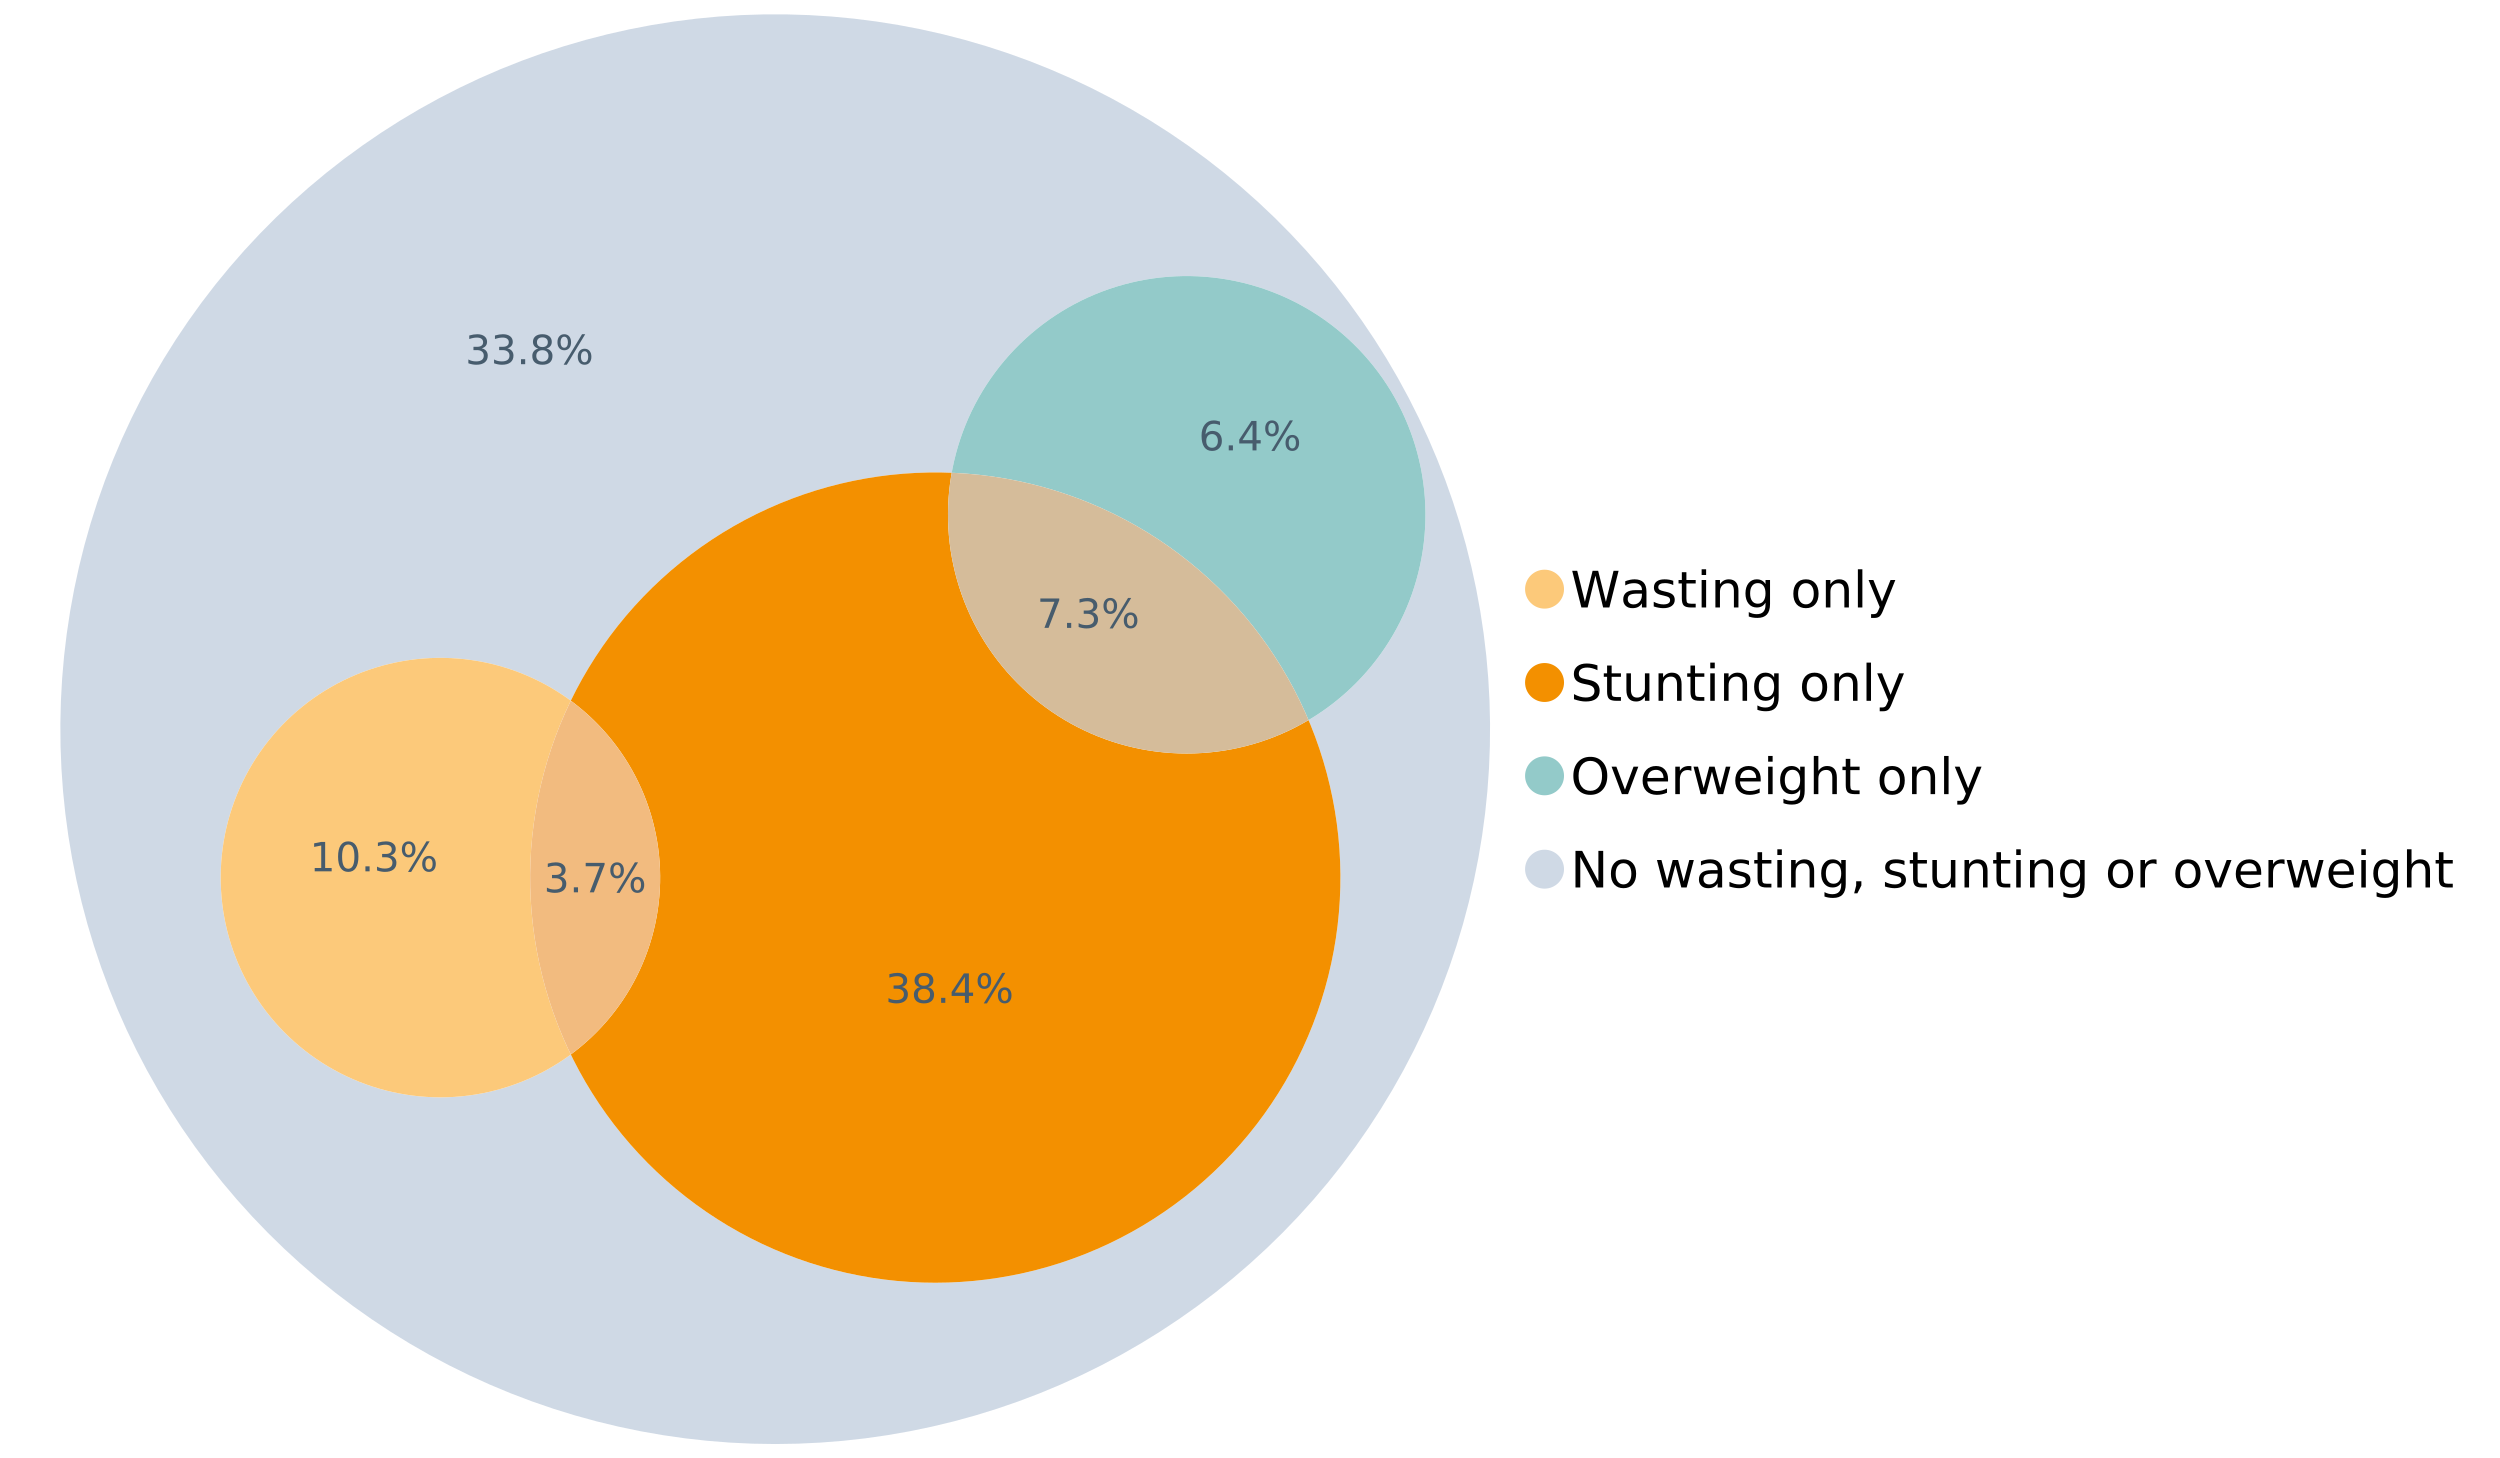 <?xml version="1.0" encoding="UTF-8"?>
<svg xmlns="http://www.w3.org/2000/svg" xmlns:xlink="http://www.w3.org/1999/xlink" width="1234.286pt" height="720pt" viewBox="0 0 1234.286 720" version="1.1">
<defs>
<g>
<symbol overflow="visible" id="glyph0-0">
<path style="stroke:none;" d="M 1.234 4.391 L 1.234 -17.5 L 13.641 -17.5 L 13.641 4.391 Z M 2.625 3 L 12.266 3 L 12.266 -16.094 L 2.625 -16.094 Z M 2.625 3 "/>
</symbol>
<symbol overflow="visible" id="glyph0-1">
<path style="stroke:none;" d="M 0.828 -18.094 L 3.297 -18.094 L 7.094 -2.797 L 10.891 -18.094 L 13.641 -18.094 L 17.453 -2.797 L 21.234 -18.094 L 23.719 -18.094 L 19.172 0 L 16.094 0 L 12.281 -15.703 L 8.438 0 L 5.359 0 Z M 0.828 -18.094 "/>
</symbol>
<symbol overflow="visible" id="glyph0-2">
<path style="stroke:none;" d="M 8.5 -6.828 C 6.695 -6.828 5.445 -6.617 4.75 -6.203 C 4.062 -5.785 3.719 -5.082 3.719 -4.094 C 3.719 -3.301 3.977 -2.672 4.5 -2.203 C 5.02 -1.742 5.727 -1.516 6.625 -1.516 C 7.863 -1.516 8.852 -1.953 9.594 -2.828 C 10.344 -3.703 10.719 -4.867 10.719 -6.328 L 10.719 -6.828 Z M 12.953 -7.734 L 12.953 0 L 10.719 0 L 10.719 -2.062 C 10.207 -1.238 9.57 -0.629 8.812 -0.234 C 8.062 0.148 7.133 0.344 6.031 0.344 C 4.645 0.344 3.539 -0.039 2.719 -0.812 C 1.895 -1.594 1.484 -2.641 1.484 -3.953 C 1.484 -5.473 1.992 -6.617 3.016 -7.391 C 4.047 -8.172 5.57 -8.562 7.594 -8.562 L 10.719 -8.562 L 10.719 -8.781 C 10.719 -9.812 10.379 -10.602 9.703 -11.156 C 9.035 -11.719 8.094 -12 6.875 -12 C 6.094 -12 5.332 -11.906 4.594 -11.719 C 3.863 -11.539 3.16 -11.266 2.484 -10.891 L 2.484 -12.953 C 3.297 -13.266 4.086 -13.5 4.859 -13.656 C 5.629 -13.812 6.375 -13.891 7.094 -13.891 C 9.062 -13.891 10.531 -13.379 11.5 -12.359 C 12.469 -11.348 12.953 -9.805 12.953 -7.734 Z M 12.953 -7.734 "/>
</symbol>
<symbol overflow="visible" id="glyph0-3">
<path style="stroke:none;" d="M 10.984 -13.172 L 10.984 -11.062 C 10.359 -11.383 9.707 -11.625 9.031 -11.781 C 8.352 -11.945 7.648 -12.031 6.922 -12.031 C 5.816 -12.031 4.984 -11.859 4.422 -11.516 C 3.867 -11.18 3.594 -10.676 3.594 -10 C 3.594 -9.477 3.789 -9.066 4.188 -8.766 C 4.582 -8.473 5.379 -8.195 6.578 -7.938 L 7.344 -7.766 C 8.926 -7.422 10.051 -6.941 10.719 -6.328 C 11.383 -5.711 11.719 -4.852 11.719 -3.75 C 11.719 -2.488 11.219 -1.488 10.219 -0.75 C 9.219 -0.02 7.848 0.344 6.109 0.344 C 5.379 0.344 4.617 0.27 3.828 0.125 C 3.047 -0.008 2.219 -0.219 1.344 -0.5 L 1.344 -2.797 C 2.164 -2.367 2.977 -2.047 3.781 -1.828 C 4.582 -1.617 5.375 -1.516 6.156 -1.516 C 7.207 -1.516 8.016 -1.691 8.578 -2.047 C 9.141 -2.41 9.422 -2.922 9.422 -3.578 C 9.422 -4.18 9.219 -4.645 8.812 -4.969 C 8.406 -5.289 7.508 -5.602 6.125 -5.906 L 5.359 -6.078 C 3.973 -6.367 2.973 -6.816 2.359 -7.422 C 1.742 -8.023 1.438 -8.848 1.438 -9.891 C 1.438 -11.172 1.891 -12.156 2.797 -12.844 C 3.703 -13.539 4.988 -13.891 6.656 -13.891 C 7.477 -13.891 8.25 -13.828 8.969 -13.703 C 9.695 -13.586 10.367 -13.41 10.984 -13.172 Z M 10.984 -13.172 "/>
</symbol>
<symbol overflow="visible" id="glyph0-4">
<path style="stroke:none;" d="M 4.547 -17.422 L 4.547 -13.562 L 9.141 -13.562 L 9.141 -11.844 L 4.547 -11.844 L 4.547 -4.469 C 4.547 -3.363 4.695 -2.648 5 -2.328 C 5.301 -2.016 5.914 -1.859 6.844 -1.859 L 9.141 -1.859 L 9.141 0 L 6.844 0 C 5.125 0 3.938 -0.316 3.281 -0.953 C 2.625 -1.598 2.297 -2.77 2.297 -4.469 L 2.297 -11.844 L 0.672 -11.844 L 0.672 -13.562 L 2.297 -13.562 L 2.297 -17.422 Z M 4.547 -17.422 "/>
</symbol>
<symbol overflow="visible" id="glyph0-5">
<path style="stroke:none;" d="M 2.344 -13.562 L 4.562 -13.562 L 4.562 0 L 2.344 0 Z M 2.344 -18.859 L 4.562 -18.859 L 4.562 -16.031 L 2.344 -16.031 Z M 2.344 -18.859 "/>
</symbol>
<symbol overflow="visible" id="glyph0-6">
<path style="stroke:none;" d="M 13.625 -8.188 L 13.625 0 L 11.391 0 L 11.391 -8.125 C 11.391 -9.406 11.141 -10.363 10.641 -11 C 10.141 -11.633 9.391 -11.953 8.391 -11.953 C 7.18 -11.953 6.227 -11.566 5.531 -10.797 C 4.844 -10.035 4.5 -8.992 4.5 -7.672 L 4.5 0 L 2.25 0 L 2.25 -13.562 L 4.5 -13.562 L 4.5 -11.469 C 5.031 -12.281 5.656 -12.883 6.375 -13.281 C 7.102 -13.688 7.938 -13.891 8.875 -13.891 C 10.438 -13.891 11.617 -13.406 12.422 -12.438 C 13.223 -11.477 13.625 -10.062 13.625 -8.188 Z M 13.625 -8.188 "/>
</symbol>
<symbol overflow="visible" id="glyph0-7">
<path style="stroke:none;" d="M 11.266 -6.938 C 11.266 -8.551 10.93 -9.801 10.266 -10.688 C 9.598 -11.582 8.664 -12.031 7.469 -12.031 C 6.27 -12.031 5.336 -11.582 4.672 -10.688 C 4.004 -9.801 3.672 -8.551 3.672 -6.938 C 3.672 -5.332 4.004 -4.082 4.672 -3.188 C 5.336 -2.301 6.27 -1.859 7.469 -1.859 C 8.664 -1.859 9.598 -2.301 10.266 -3.188 C 10.93 -4.082 11.266 -5.332 11.266 -6.938 Z M 13.5 -1.688 C 13.5 0.625 12.984 2.344 11.953 3.469 C 10.93 4.594 9.363 5.156 7.25 5.156 C 6.457 5.156 5.711 5.098 5.016 4.984 C 4.328 4.867 3.656 4.691 3 4.453 L 3 2.281 C 3.656 2.633 4.301 2.895 4.938 3.062 C 5.582 3.227 6.234 3.312 6.891 3.312 C 8.359 3.312 9.453 2.93 10.172 2.172 C 10.898 1.41 11.266 0.258 11.266 -1.281 L 11.266 -2.391 C 10.805 -1.586 10.219 -0.988 9.5 -0.594 C 8.781 -0.195 7.922 0 6.922 0 C 5.254 0 3.91 -0.629 2.891 -1.891 C 1.879 -3.16 1.375 -4.844 1.375 -6.938 C 1.375 -9.039 1.879 -10.723 2.891 -11.984 C 3.91 -13.254 5.254 -13.891 6.922 -13.891 C 7.922 -13.891 8.781 -13.691 9.5 -13.297 C 10.219 -12.898 10.805 -12.305 11.266 -11.516 L 11.266 -13.562 L 13.5 -13.562 Z M 13.5 -1.688 "/>
</symbol>
<symbol overflow="visible" id="glyph0-8">
<path style="stroke:none;" d=""/>
</symbol>
<symbol overflow="visible" id="glyph0-9">
<path style="stroke:none;" d="M 7.594 -12 C 6.395 -12 5.445 -11.531 4.75 -10.594 C 4.062 -9.664 3.719 -8.391 3.719 -6.766 C 3.719 -5.148 4.062 -3.875 4.75 -2.938 C 5.445 -2 6.395 -1.531 7.594 -1.531 C 8.781 -1.531 9.723 -2 10.422 -2.938 C 11.117 -3.875 11.469 -5.148 11.469 -6.766 C 11.469 -8.379 11.117 -9.656 10.422 -10.594 C 9.723 -11.531 8.781 -12 7.594 -12 Z M 7.594 -13.891 C 9.531 -13.891 11.051 -13.258 12.156 -12 C 13.27 -10.738 13.828 -8.992 13.828 -6.766 C 13.828 -4.547 13.27 -2.805 12.156 -1.547 C 11.051 -0.285 9.531 0.344 7.594 0.344 C 5.645 0.344 4.117 -0.285 3.016 -1.547 C 1.922 -2.805 1.375 -4.547 1.375 -6.766 C 1.375 -8.992 1.922 -10.738 3.016 -12 C 4.117 -13.258 5.645 -13.891 7.594 -13.891 Z M 7.594 -13.891 "/>
</symbol>
<symbol overflow="visible" id="glyph0-10">
<path style="stroke:none;" d="M 2.344 -18.859 L 4.562 -18.859 L 4.562 0 L 2.344 0 Z M 2.344 -18.859 "/>
</symbol>
<symbol overflow="visible" id="glyph0-11">
<path style="stroke:none;" d="M 7.984 1.266 C 7.359 2.879 6.742 3.93 6.141 4.422 C 5.547 4.91 4.75 5.156 3.75 5.156 L 1.969 5.156 L 1.969 3.297 L 3.266 3.297 C 3.879 3.297 4.352 3.148 4.688 2.859 C 5.031 2.566 5.41 1.879 5.828 0.797 L 6.234 -0.219 L 0.734 -13.562 L 3.109 -13.562 L 7.344 -2.953 L 11.578 -13.562 L 13.938 -13.562 Z M 7.984 1.266 "/>
</symbol>
<symbol overflow="visible" id="glyph0-12">
<path style="stroke:none;" d="M 13.281 -17.5 L 13.281 -15.109 C 12.352 -15.555 11.473 -15.883 10.641 -16.094 C 9.816 -16.312 9.023 -16.422 8.266 -16.422 C 6.93 -16.422 5.898 -16.16 5.172 -15.641 C 4.453 -15.129 4.094 -14.398 4.094 -13.453 C 4.094 -12.648 4.332 -12.047 4.812 -11.641 C 5.289 -11.234 6.203 -10.906 7.547 -10.656 L 9.031 -10.344 C 10.852 -10 12.195 -9.391 13.062 -8.516 C 13.938 -7.641 14.375 -6.461 14.375 -4.984 C 14.375 -3.234 13.785 -1.906 12.609 -1 C 11.43 -0.102 9.707 0.344 7.438 0.344 C 6.582 0.344 5.672 0.242 4.703 0.047 C 3.742 -0.141 2.742 -0.422 1.703 -0.797 L 1.703 -3.312 C 2.703 -2.758 3.676 -2.344 4.625 -2.062 C 5.582 -1.781 6.52 -1.641 7.438 -1.641 C 8.832 -1.641 9.91 -1.91 10.672 -2.453 C 11.43 -3.004 11.812 -3.789 11.812 -4.812 C 11.812 -5.695 11.535 -6.391 10.984 -6.891 C 10.441 -7.391 9.551 -7.766 8.312 -8.016 L 6.828 -8.312 C 4.992 -8.676 3.672 -9.242 2.859 -10.016 C 2.047 -10.797 1.641 -11.875 1.641 -13.25 C 1.641 -14.852 2.203 -16.113 3.328 -17.031 C 4.453 -17.957 6.004 -18.422 7.984 -18.422 C 8.828 -18.422 9.688 -18.344 10.562 -18.188 C 11.445 -18.031 12.352 -17.801 13.281 -17.5 Z M 13.281 -17.5 "/>
</symbol>
<symbol overflow="visible" id="glyph0-13">
<path style="stroke:none;" d="M 2.109 -5.359 L 2.109 -13.562 L 4.344 -13.562 L 4.344 -5.438 C 4.344 -4.156 4.594 -3.191 5.094 -2.547 C 5.594 -1.91 6.344 -1.594 7.344 -1.594 C 8.539 -1.594 9.488 -1.973 10.188 -2.734 C 10.895 -3.504 11.25 -4.551 11.25 -5.875 L 11.25 -13.562 L 13.469 -13.562 L 13.469 0 L 11.25 0 L 11.25 -2.078 C 10.707 -1.254 10.078 -0.645 9.359 -0.25 C 8.641 0.145 7.812 0.344 6.875 0.344 C 5.312 0.344 4.125 -0.141 3.312 -1.109 C 2.508 -2.078 2.109 -3.492 2.109 -5.359 Z M 7.719 -13.891 Z M 7.719 -13.891 "/>
</symbol>
<symbol overflow="visible" id="glyph0-14">
<path style="stroke:none;" d="M 9.781 -16.422 C 8 -16.422 6.582 -15.758 5.531 -14.438 C 4.488 -13.113 3.969 -11.312 3.969 -9.031 C 3.969 -6.75 4.488 -4.945 5.531 -3.625 C 6.582 -2.301 8 -1.641 9.781 -1.641 C 11.551 -1.641 12.957 -2.301 14 -3.625 C 15.039 -4.945 15.562 -6.75 15.562 -9.031 C 15.562 -11.312 15.039 -13.113 14 -14.438 C 12.957 -15.758 11.551 -16.422 9.781 -16.422 Z M 9.781 -18.422 C 12.312 -18.422 14.336 -17.566 15.859 -15.859 C 17.379 -14.16 18.141 -11.883 18.141 -9.031 C 18.141 -6.176 17.379 -3.898 15.859 -2.203 C 14.336 -0.504 12.312 0.344 9.781 0.344 C 7.227 0.344 5.191 -0.5 3.672 -2.188 C 2.148 -3.883 1.391 -6.164 1.391 -9.031 C 1.391 -11.883 2.148 -14.16 3.672 -15.859 C 5.191 -17.566 7.227 -18.422 9.781 -18.422 Z M 9.781 -18.422 "/>
</symbol>
<symbol overflow="visible" id="glyph0-15">
<path style="stroke:none;" d="M 0.734 -13.562 L 3.109 -13.562 L 7.344 -2.188 L 11.578 -13.562 L 13.938 -13.562 L 8.859 0 L 5.828 0 Z M 0.734 -13.562 "/>
</symbol>
<symbol overflow="visible" id="glyph0-16">
<path style="stroke:none;" d="M 13.938 -7.344 L 13.938 -6.25 L 3.688 -6.25 C 3.789 -4.719 4.254 -3.547 5.078 -2.734 C 5.91 -1.93 7.066 -1.531 8.547 -1.531 C 9.398 -1.531 10.227 -1.633 11.031 -1.844 C 11.832 -2.062 12.629 -2.379 13.422 -2.797 L 13.422 -0.688 C 12.617 -0.352 11.797 -0.098 10.953 0.078 C 10.117 0.254 9.27 0.344 8.406 0.344 C 6.238 0.344 4.523 -0.281 3.266 -1.531 C 2.004 -2.789 1.375 -4.5 1.375 -6.656 C 1.375 -8.875 1.973 -10.633 3.172 -11.938 C 4.367 -13.238 5.984 -13.891 8.016 -13.891 C 9.848 -13.891 11.289 -13.301 12.344 -12.125 C 13.406 -10.957 13.938 -9.363 13.938 -7.344 Z M 11.719 -8 C 11.695 -9.219 11.352 -10.188 10.688 -10.906 C 10.02 -11.633 9.141 -12 8.047 -12 C 6.797 -12 5.797 -11.645 5.047 -10.938 C 4.305 -10.238 3.879 -9.254 3.766 -7.984 Z M 11.719 -8 "/>
</symbol>
<symbol overflow="visible" id="glyph0-17">
<path style="stroke:none;" d="M 10.203 -11.484 C 9.953 -11.629 9.676 -11.734 9.375 -11.797 C 9.082 -11.867 8.758 -11.906 8.406 -11.906 C 7.145 -11.906 6.176 -11.492 5.5 -10.672 C 4.832 -9.859 4.5 -8.68 4.5 -7.141 L 4.5 0 L 2.25 0 L 2.25 -13.562 L 4.5 -13.562 L 4.5 -11.469 C 4.969 -12.289 5.578 -12.898 6.328 -13.297 C 7.078 -13.691 7.988 -13.891 9.062 -13.891 C 9.219 -13.891 9.383 -13.879 9.562 -13.859 C 9.75 -13.836 9.957 -13.812 10.188 -13.781 Z M 10.203 -11.484 "/>
</symbol>
<symbol overflow="visible" id="glyph0-18">
<path style="stroke:none;" d="M 1.047 -13.562 L 3.266 -13.562 L 6.062 -2.984 L 8.828 -13.562 L 11.469 -13.562 L 14.25 -2.984 L 17.016 -13.562 L 19.25 -13.562 L 15.703 0 L 13.078 0 L 10.156 -11.125 L 7.219 0 L 4.594 0 Z M 1.047 -13.562 "/>
</symbol>
<symbol overflow="visible" id="glyph0-19">
<path style="stroke:none;" d="M 13.625 -8.188 L 13.625 0 L 11.391 0 L 11.391 -8.125 C 11.391 -9.406 11.141 -10.363 10.641 -11 C 10.141 -11.633 9.391 -11.953 8.391 -11.953 C 7.18 -11.953 6.227 -11.566 5.531 -10.797 C 4.844 -10.035 4.5 -8.992 4.5 -7.672 L 4.5 0 L 2.25 0 L 2.25 -18.859 L 4.5 -18.859 L 4.5 -11.469 C 5.031 -12.281 5.656 -12.883 6.375 -13.281 C 7.102 -13.688 7.938 -13.891 8.875 -13.891 C 10.438 -13.891 11.617 -13.406 12.422 -12.438 C 13.223 -11.477 13.625 -10.062 13.625 -8.188 Z M 13.625 -8.188 "/>
</symbol>
<symbol overflow="visible" id="glyph0-20">
<path style="stroke:none;" d="M 2.438 -18.094 L 5.734 -18.094 L 13.75 -2.953 L 13.75 -18.094 L 16.125 -18.094 L 16.125 0 L 12.828 0 L 4.812 -15.125 L 4.812 0 L 2.438 0 Z M 2.438 -18.094 "/>
</symbol>
<symbol overflow="visible" id="glyph0-21">
<path style="stroke:none;" d="M 2.906 -3.078 L 5.469 -3.078 L 5.469 -1 L 3.484 2.891 L 1.922 2.891 L 2.906 -1 Z M 2.906 -3.078 "/>
</symbol>
<symbol overflow="visible" id="glyph1-0">
<path style="stroke:none;" d="M 1 3.531 L 1 -14.062 L 10.969 -14.062 L 10.969 3.531 Z M 2.109 2.422 L 9.859 2.422 L 9.859 -12.938 L 2.109 -12.938 Z M 2.109 2.422 "/>
</symbol>
<symbol overflow="visible" id="glyph1-1">
<path style="stroke:none;" d="M 8.094 -7.844 C 9.031 -7.633 9.766 -7.211 10.297 -6.578 C 10.828 -5.941 11.094 -5.156 11.094 -4.219 C 11.094 -2.789 10.598 -1.68 9.609 -0.891 C 8.617 -0.109 7.219 0.281 5.406 0.281 C 4.789 0.281 4.16 0.219 3.516 0.094 C 2.867 -0.02 2.203 -0.195 1.516 -0.438 L 1.516 -2.344 C 2.066 -2.02 2.664 -1.773 3.312 -1.609 C 3.957 -1.453 4.633 -1.375 5.344 -1.375 C 6.57 -1.375 7.508 -1.613 8.156 -2.094 C 8.801 -2.582 9.125 -3.289 9.125 -4.219 C 9.125 -5.082 8.82 -5.754 8.219 -6.234 C 7.625 -6.711 6.789 -6.953 5.719 -6.953 L 4.031 -6.953 L 4.031 -8.578 L 5.797 -8.578 C 6.766 -8.578 7.504 -8.77 8.016 -9.156 C 8.535 -9.539 8.797 -10.098 8.797 -10.828 C 8.797 -11.566 8.531 -12.133 8 -12.531 C 7.469 -12.938 6.707 -13.141 5.719 -13.141 C 5.188 -13.141 4.609 -13.082 3.984 -12.969 C 3.367 -12.852 2.691 -12.672 1.953 -12.422 L 1.953 -14.172 C 2.703 -14.379 3.398 -14.535 4.047 -14.641 C 4.703 -14.742 5.32 -14.797 5.906 -14.797 C 7.395 -14.797 8.57 -14.457 9.438 -13.781 C 10.312 -13.102 10.75 -12.188 10.75 -11.031 C 10.75 -10.227 10.516 -9.547 10.047 -8.984 C 9.586 -8.43 8.938 -8.051 8.094 -7.844 Z M 8.094 -7.844 "/>
</symbol>
<symbol overflow="visible" id="glyph1-2">
<path style="stroke:none;" d="M 2.125 -2.469 L 4.188 -2.469 L 4.188 0 L 2.125 0 Z M 2.125 -2.469 "/>
</symbol>
<symbol overflow="visible" id="glyph1-3">
<path style="stroke:none;" d="M 1.641 -14.531 L 10.984 -14.531 L 10.984 -13.703 L 5.703 0 L 3.656 0 L 8.609 -12.875 L 1.641 -12.875 Z M 1.641 -14.531 "/>
</symbol>
<symbol overflow="visible" id="glyph1-4">
<path style="stroke:none;" d="M 14.5 -6.391 C 13.938 -6.391 13.492 -6.148 13.172 -5.672 C 12.848 -5.191 12.688 -4.523 12.688 -3.672 C 12.688 -2.828 12.848 -2.16 13.172 -1.672 C 13.492 -1.191 13.938 -0.953 14.5 -0.953 C 15.051 -0.953 15.484 -1.191 15.797 -1.672 C 16.117 -2.16 16.281 -2.828 16.281 -3.672 C 16.281 -4.523 16.117 -5.191 15.797 -5.672 C 15.484 -6.148 15.051 -6.391 14.5 -6.391 Z M 14.5 -7.625 C 15.52 -7.625 16.332 -7.266 16.938 -6.547 C 17.539 -5.836 17.844 -4.879 17.844 -3.672 C 17.844 -2.453 17.539 -1.488 16.938 -0.781 C 16.332 -0.07 15.52 0.281 14.5 0.281 C 13.457 0.281 12.633 -0.07 12.031 -0.781 C 11.426 -1.488 11.125 -2.453 11.125 -3.672 C 11.125 -4.891 11.426 -5.852 12.031 -6.562 C 12.645 -7.27 13.469 -7.625 14.5 -7.625 Z M 4.453 -13.562 C 3.891 -13.562 3.445 -13.316 3.125 -12.828 C 2.801 -12.348 2.641 -11.688 2.641 -10.844 C 2.641 -9.988 2.801 -9.32 3.125 -8.844 C 3.445 -8.363 3.891 -8.125 4.453 -8.125 C 5.016 -8.125 5.457 -8.363 5.781 -8.844 C 6.102 -9.32 6.266 -9.988 6.266 -10.844 C 6.266 -11.676 6.098 -12.336 5.766 -12.828 C 5.441 -13.316 5.004 -13.562 4.453 -13.562 Z M 13.234 -14.797 L 14.797 -14.797 L 5.703 0.281 L 4.141 0.281 Z M 4.453 -14.797 C 5.473 -14.797 6.285 -14.441 6.891 -13.734 C 7.504 -13.023 7.812 -12.062 7.812 -10.844 C 7.812 -9.613 7.508 -8.645 6.906 -7.938 C 6.301 -7.227 5.484 -6.875 4.453 -6.875 C 3.422 -6.875 2.602 -7.227 2 -7.938 C 1.395 -8.656 1.094 -9.625 1.094 -10.844 C 1.094 -12.051 1.395 -13.008 2 -13.719 C 2.602 -14.438 3.422 -14.797 4.453 -14.797 Z M 4.453 -14.797 "/>
</symbol>
<symbol overflow="visible" id="glyph1-5">
<path style="stroke:none;" d="M 6.344 -6.906 C 5.406 -6.906 4.664 -6.656 4.125 -6.156 C 3.594 -5.656 3.328 -4.969 3.328 -4.094 C 3.328 -3.219 3.594 -2.531 4.125 -2.031 C 4.664 -1.531 5.406 -1.281 6.344 -1.281 C 7.27 -1.281 8.004 -1.531 8.547 -2.031 C 9.086 -2.531 9.359 -3.219 9.359 -4.094 C 9.359 -4.969 9.086 -5.656 8.547 -6.156 C 8.016 -6.656 7.281 -6.906 6.344 -6.906 Z M 4.375 -7.734 C 3.531 -7.941 2.867 -8.332 2.391 -8.906 C 1.922 -9.488 1.688 -10.195 1.688 -11.031 C 1.688 -12.188 2.098 -13.102 2.922 -13.781 C 3.754 -14.457 4.895 -14.797 6.344 -14.797 C 7.789 -14.797 8.926 -14.457 9.75 -13.781 C 10.57 -13.102 10.984 -12.188 10.984 -11.031 C 10.984 -10.195 10.742 -9.488 10.266 -8.906 C 9.797 -8.332 9.145 -7.941 8.312 -7.734 C 9.258 -7.516 10 -7.082 10.531 -6.438 C 11.062 -5.801 11.328 -5.02 11.328 -4.094 C 11.328 -2.676 10.895 -1.594 10.031 -0.844 C 9.164 -0.094 7.938 0.281 6.344 0.281 C 4.738 0.281 3.504 -0.094 2.641 -0.844 C 1.785 -1.594 1.359 -2.676 1.359 -4.094 C 1.359 -5.02 1.625 -5.801 2.156 -6.438 C 2.688 -7.082 3.426 -7.516 4.375 -7.734 Z M 3.656 -10.844 C 3.656 -10.094 3.891 -9.504 4.359 -9.078 C 4.828 -8.66 5.488 -8.453 6.344 -8.453 C 7.188 -8.453 7.844 -8.66 8.312 -9.078 C 8.789 -9.504 9.031 -10.094 9.031 -10.844 C 9.031 -11.594 8.789 -12.176 8.312 -12.594 C 7.844 -13.02 7.188 -13.234 6.344 -13.234 C 5.488 -13.234 4.828 -13.02 4.359 -12.594 C 3.891 -12.176 3.656 -11.594 3.656 -10.844 Z M 3.656 -10.844 "/>
</symbol>
<symbol overflow="visible" id="glyph1-6">
<path style="stroke:none;" d="M 2.469 -1.656 L 5.688 -1.656 L 5.688 -12.75 L 2.188 -12.047 L 2.188 -13.828 L 5.672 -14.531 L 7.625 -14.531 L 7.625 -1.656 L 10.844 -1.656 L 10.844 0 L 2.469 0 Z M 2.469 -1.656 "/>
</symbol>
<symbol overflow="visible" id="glyph1-7">
<path style="stroke:none;" d="M 6.344 -13.234 C 5.32 -13.234 4.555 -12.734 4.047 -11.734 C 3.547 -10.742 3.297 -9.25 3.297 -7.25 C 3.297 -5.258 3.547 -3.766 4.047 -2.766 C 4.555 -1.773 5.32 -1.281 6.344 -1.281 C 7.352 -1.281 8.113 -1.773 8.625 -2.766 C 9.133 -3.766 9.391 -5.258 9.391 -7.25 C 9.391 -9.25 9.133 -10.742 8.625 -11.734 C 8.113 -12.734 7.352 -13.234 6.344 -13.234 Z M 6.344 -14.797 C 7.969 -14.797 9.207 -14.148 10.062 -12.859 C 10.926 -11.578 11.359 -9.707 11.359 -7.25 C 11.359 -4.801 10.926 -2.93 10.062 -1.641 C 9.207 -0.359 7.969 0.281 6.344 0.281 C 4.707 0.281 3.457 -0.359 2.594 -1.641 C 1.738 -2.93 1.312 -4.801 1.312 -7.25 C 1.312 -9.707 1.738 -11.578 2.594 -12.859 C 3.457 -14.148 4.707 -14.797 6.344 -14.797 Z M 6.344 -14.797 "/>
</symbol>
<symbol overflow="visible" id="glyph1-8">
<path style="stroke:none;" d="M 7.531 -12.828 L 2.562 -5.062 L 7.531 -5.062 Z M 7.016 -14.531 L 9.484 -14.531 L 9.484 -5.062 L 11.562 -5.062 L 11.562 -3.422 L 9.484 -3.422 L 9.484 0 L 7.531 0 L 7.531 -3.422 L 0.969 -3.422 L 0.969 -5.328 Z M 7.016 -14.531 "/>
</symbol>
<symbol overflow="visible" id="glyph1-9">
<path style="stroke:none;" d="M 6.578 -8.047 C 5.691 -8.047 4.988 -7.742 4.469 -7.141 C 3.957 -6.535 3.703 -5.707 3.703 -4.656 C 3.703 -3.613 3.957 -2.789 4.469 -2.188 C 4.988 -1.582 5.691 -1.281 6.578 -1.281 C 7.461 -1.281 8.16 -1.582 8.672 -2.188 C 9.191 -2.789 9.453 -3.613 9.453 -4.656 C 9.453 -5.707 9.191 -6.535 8.672 -7.141 C 8.16 -7.742 7.461 -8.047 6.578 -8.047 Z M 10.484 -14.219 L 10.484 -12.422 C 9.992 -12.648 9.492 -12.828 8.984 -12.953 C 8.484 -13.078 7.988 -13.141 7.5 -13.141 C 6.195 -13.141 5.203 -12.703 4.516 -11.828 C 3.836 -10.953 3.445 -9.629 3.344 -7.859 C 3.727 -8.422 4.207 -8.852 4.781 -9.156 C 5.363 -9.457 6.004 -9.609 6.703 -9.609 C 8.16 -9.609 9.312 -9.164 10.156 -8.281 C 11 -7.395 11.422 -6.188 11.422 -4.656 C 11.422 -3.164 10.977 -1.969 10.094 -1.062 C 9.219 -0.164 8.047 0.281 6.578 0.281 C 4.898 0.281 3.613 -0.359 2.719 -1.641 C 1.832 -2.93 1.391 -4.801 1.391 -7.25 C 1.391 -9.551 1.93 -11.383 3.016 -12.75 C 4.109 -14.113 5.578 -14.797 7.422 -14.797 C 7.91 -14.797 8.406 -14.742 8.906 -14.641 C 9.414 -14.547 9.941 -14.406 10.484 -14.219 Z M 10.484 -14.219 "/>
</symbol>
</g>
</defs>
<g id="surface102615">
<path style=" stroke:none;fill-rule:nonzero;fill:rgb(98.824%,78.824%,47.843%);fill-opacity:1;" d="M 772.18 290.875 C 772.18 296.184 767.875 300.488 762.566 300.488 C 757.254 300.488 752.949 296.184 752.949 290.875 C 752.949 285.566 757.254 281.262 762.566 281.262 C 767.875 281.262 772.18 285.566 772.18 290.875 "/>
<g style="fill:rgb(0%,0%,0%);fill-opacity:1;">
  <use xlink:href="#glyph0-1" x="775.398" y="299.918"/>
  <use xlink:href="#glyph0-2" x="799.925" y="299.918"/>
  <use xlink:href="#glyph0-3" x="815.126" y="299.918"/>
  <use xlink:href="#glyph0-4" x="828.05" y="299.918"/>
  <use xlink:href="#glyph0-5" x="837.776" y="299.918"/>
  <use xlink:href="#glyph0-6" x="844.667" y="299.918"/>
  <use xlink:href="#glyph0-7" x="860.389" y="299.918"/>
  <use xlink:href="#glyph0-8" x="876.135" y="299.918"/>
  <use xlink:href="#glyph0-9" x="884.02" y="299.918"/>
  <use xlink:href="#glyph0-6" x="899.196" y="299.918"/>
  <use xlink:href="#glyph0-10" x="914.918" y="299.918"/>
  <use xlink:href="#glyph0-11" x="921.809" y="299.918"/>
</g>
<path style=" stroke:none;fill-rule:nonzero;fill:rgb(95.294%,56.471%,0%);fill-opacity:1;" d="M 772.18 336.957 C 772.18 342.27 767.875 346.574 762.566 346.574 C 757.254 346.574 752.949 342.27 752.949 336.957 C 752.949 331.648 757.254 327.344 762.566 327.344 C 767.875 327.344 772.18 331.648 772.18 336.957 "/>
<g style="fill:rgb(0%,0%,0%);fill-opacity:1;">
  <use xlink:href="#glyph0-12" x="775.398" y="346"/>
  <use xlink:href="#glyph0-4" x="791.144" y="346"/>
  <use xlink:href="#glyph0-13" x="800.87" y="346"/>
  <use xlink:href="#glyph0-6" x="816.592" y="346"/>
  <use xlink:href="#glyph0-4" x="832.313" y="346"/>
  <use xlink:href="#glyph0-5" x="842.039" y="346"/>
  <use xlink:href="#glyph0-6" x="848.931" y="346"/>
  <use xlink:href="#glyph0-7" x="864.652" y="346"/>
  <use xlink:href="#glyph0-8" x="880.398" y="346"/>
  <use xlink:href="#glyph0-9" x="888.283" y="346"/>
  <use xlink:href="#glyph0-6" x="903.46" y="346"/>
  <use xlink:href="#glyph0-10" x="919.181" y="346"/>
  <use xlink:href="#glyph0-11" x="926.073" y="346"/>
</g>
<path style=" stroke:none;fill-rule:nonzero;fill:rgb(57.647%,79.216%,78.824%);fill-opacity:1;" d="M 772.18 383.043 C 772.18 388.352 767.875 392.656 762.566 392.656 C 757.254 392.656 752.949 388.352 752.949 383.043 C 752.949 377.73 757.254 373.426 762.566 373.426 C 767.875 373.426 772.18 377.73 772.18 383.043 "/>
<g style="fill:rgb(0%,0%,0%);fill-opacity:1;">
  <use xlink:href="#glyph0-14" x="775.398" y="392.082"/>
  <use xlink:href="#glyph0-15" x="794.923" y="392.082"/>
  <use xlink:href="#glyph0-16" x="809.603" y="392.082"/>
  <use xlink:href="#glyph0-17" x="824.864" y="392.082"/>
  <use xlink:href="#glyph0-18" x="835.063" y="392.082"/>
  <use xlink:href="#glyph0-16" x="855.35" y="392.082"/>
  <use xlink:href="#glyph0-5" x="870.612" y="392.082"/>
  <use xlink:href="#glyph0-7" x="877.503" y="392.082"/>
  <use xlink:href="#glyph0-19" x="893.249" y="392.082"/>
  <use xlink:href="#glyph0-4" x="908.971" y="392.082"/>
  <use xlink:href="#glyph0-8" x="918.697" y="392.082"/>
  <use xlink:href="#glyph0-9" x="926.582" y="392.082"/>
  <use xlink:href="#glyph0-6" x="941.758" y="392.082"/>
  <use xlink:href="#glyph0-10" x="957.479" y="392.082"/>
  <use xlink:href="#glyph0-11" x="964.371" y="392.082"/>
</g>
<path style=" stroke:none;fill-rule:nonzero;fill:rgb(81.176%,85.098%,89.804%);fill-opacity:1;" d="M 772.18 429.125 C 772.18 434.434 767.875 438.738 762.566 438.738 C 757.254 438.738 752.949 434.434 752.949 429.125 C 752.949 423.816 757.254 419.512 762.566 419.512 C 767.875 419.512 772.18 423.816 772.18 429.125 "/>
<g style="fill:rgb(0%,0%,0%);fill-opacity:1;">
  <use xlink:href="#glyph0-20" x="775.398" y="438.168"/>
  <use xlink:href="#glyph0-9" x="793.954" y="438.168"/>
  <use xlink:href="#glyph0-8" x="809.131" y="438.168"/>
  <use xlink:href="#glyph0-18" x="817.016" y="438.168"/>
  <use xlink:href="#glyph0-2" x="837.303" y="438.168"/>
  <use xlink:href="#glyph0-3" x="852.504" y="438.168"/>
  <use xlink:href="#glyph0-4" x="865.428" y="438.168"/>
  <use xlink:href="#glyph0-5" x="875.154" y="438.168"/>
  <use xlink:href="#glyph0-6" x="882.045" y="438.168"/>
  <use xlink:href="#glyph0-7" x="897.767" y="438.168"/>
  <use xlink:href="#glyph0-21" x="913.513" y="438.168"/>
  <use xlink:href="#glyph0-8" x="921.398" y="438.168"/>
  <use xlink:href="#glyph0-3" x="929.283" y="438.168"/>
  <use xlink:href="#glyph0-4" x="942.206" y="438.168"/>
  <use xlink:href="#glyph0-13" x="951.932" y="438.168"/>
  <use xlink:href="#glyph0-6" x="967.654" y="438.168"/>
  <use xlink:href="#glyph0-4" x="983.375" y="438.168"/>
  <use xlink:href="#glyph0-5" x="993.101" y="438.168"/>
  <use xlink:href="#glyph0-6" x="999.993" y="438.168"/>
  <use xlink:href="#glyph0-7" x="1015.714" y="438.168"/>
  <use xlink:href="#glyph0-8" x="1031.46" y="438.168"/>
  <use xlink:href="#glyph0-9" x="1039.345" y="438.168"/>
  <use xlink:href="#glyph0-17" x="1054.521" y="438.168"/>
  <use xlink:href="#glyph0-8" x="1064.72" y="438.168"/>
  <use xlink:href="#glyph0-9" x="1072.605" y="438.168"/>
  <use xlink:href="#glyph0-15" x="1087.781" y="438.168"/>
  <use xlink:href="#glyph0-16" x="1102.461" y="438.168"/>
  <use xlink:href="#glyph0-17" x="1117.722" y="438.168"/>
  <use xlink:href="#glyph0-18" x="1127.921" y="438.168"/>
  <use xlink:href="#glyph0-16" x="1148.208" y="438.168"/>
  <use xlink:href="#glyph0-5" x="1163.47" y="438.168"/>
  <use xlink:href="#glyph0-7" x="1170.362" y="438.168"/>
  <use xlink:href="#glyph0-19" x="1186.107" y="438.168"/>
  <use xlink:href="#glyph0-4" x="1201.829" y="438.168"/>
</g>
<path style=" stroke:none;fill-rule:nonzero;fill:rgb(81.176%,85.098%,89.804%);fill-opacity:1;" d="M 393.926 712.762 L 405.055 712.234 L 416.164 711.355 L 427.238 710.125 L 438.27 708.543 L 449.246 706.617 L 460.156 704.344 L 470.988 701.73 L 481.73 698.773 L 492.375 695.477 L 502.91 691.848 L 513.328 687.891 L 523.613 683.605 L 533.758 678.996 L 543.754 674.07 L 553.59 668.828 L 563.254 663.281 L 572.738 657.43 L 582.031 651.285 L 591.129 644.848 L 600.016 638.129 L 608.688 631.129 L 617.133 623.859 L 625.348 616.328 L 633.32 608.543 L 641.039 600.508 L 648.504 592.234 L 655.703 583.727 L 662.629 575 L 669.277 566.055 L 675.641 556.906 L 681.707 547.562 L 687.48 538.031 L 692.949 528.32 L 698.109 518.445 L 702.953 508.41 L 707.48 498.227 L 711.68 487.906 L 715.555 477.457 L 719.098 466.895 L 722.305 456.223 L 725.172 445.453 L 727.699 434.602 L 729.883 423.672 L 731.719 412.684 L 733.207 401.641 L 734.348 390.555 L 735.137 379.438 L 735.574 368.305 L 735.66 357.16 L 735.395 346.023 L 734.777 334.895 L 733.812 323.793 L 732.492 312.73 L 730.824 301.711 L 728.812 290.75 L 726.453 279.859 L 723.754 269.051 L 720.711 258.328 L 717.332 247.711 L 713.621 237.203 L 709.582 226.82 L 705.215 216.566 L 700.523 206.457 L 695.52 196.504 L 690.203 186.711 L 684.578 177.09 L 678.652 167.652 L 672.434 158.406 L 665.926 149.363 L 659.137 140.527 L 652.07 131.91 L 644.734 123.52 L 637.137 115.367 L 629.289 107.457 L 621.195 99.801 L 612.859 92.402 L 604.297 85.273 L 595.516 78.414 L 586.52 71.836 L 577.32 65.547 L 567.93 59.551 L 558.352 53.855 L 548.598 48.465 L 538.684 43.383 L 528.609 38.617 L 518.391 34.172 L 508.039 30.051 L 497.559 26.262 L 486.965 22.801 L 476.27 19.68 L 465.48 16.895 L 454.605 14.453 L 443.664 12.359 L 432.656 10.609 L 421.602 9.207 L 410.508 8.152 L 399.387 7.453 L 388.25 7.102 L 377.105 7.105 L 365.969 7.457 L 354.848 8.16 L 343.754 9.219 L 332.703 10.621 L 321.695 12.375 L 310.754 14.477 L 299.883 16.922 L 289.094 19.707 L 278.398 22.832 L 267.805 26.293 L 257.328 30.09 L 246.977 34.211 L 236.758 38.66 L 226.688 43.43 L 216.77 48.512 L 207.02 53.906 L 197.445 59.605 L 188.055 65.605 L 178.859 71.898 L 169.863 78.477 L 161.082 85.336 L 152.523 92.473 L 144.191 99.871 L 136.098 107.531 L 128.254 115.445 L 120.66 123.598 L 113.328 131.992 L 106.262 140.609 L 99.477 149.445 L 92.969 158.492 L 86.754 167.742 L 80.832 177.18 L 75.211 186.801 L 69.895 196.598 L 64.891 206.555 L 60.207 216.664 L 55.844 226.918 L 51.805 237.301 L 48.098 247.809 L 44.723 258.43 L 41.684 269.152 L 38.984 279.965 L 36.629 290.855 L 34.621 301.816 L 32.957 312.832 L 31.641 323.898 L 30.676 335 L 30.062 346.125 L 29.801 357.266 L 29.891 368.41 L 30.332 379.543 L 31.125 390.66 L 32.266 401.742 L 33.762 412.785 L 35.602 423.777 L 37.785 434.703 L 40.316 445.555 L 43.188 456.32 L 46.398 466.992 L 49.945 477.559 L 53.82 488.004 L 58.023 498.324 L 62.555 508.504 L 67.402 518.539 L 72.562 528.414 L 78.035 538.121 L 83.809 547.652 L 89.883 556.996 L 96.246 566.141 L 102.898 575.082 L 109.828 583.809 L 117.027 592.312 L 124.496 600.586 L 132.219 608.617 L 140.191 616.402 L 148.406 623.93 L 156.855 631.195 L 165.527 638.191 L 174.418 644.91 L 183.52 651.344 L 192.812 657.488 L 202.301 663.336 L 211.965 668.879 L 221.801 674.117 L 231.797 679.039 L 241.945 683.645 L 252.23 687.93 L 262.648 691.887 L 273.188 695.512 L 283.832 698.801 L 294.578 701.754 L 305.41 704.367 L 316.32 706.637 L 327.297 708.559 L 338.328 710.137 L 349.402 711.363 L 360.512 712.242 L 371.641 712.766 L 382.785 712.941 Z M 455.473 633.211 L 449.168 632.91 L 442.871 632.414 L 436.594 631.719 L 430.34 630.824 L 424.121 629.734 L 417.938 628.449 L 411.801 626.969 L 405.711 625.293 L 399.676 623.43 L 393.703 621.375 L 387.801 619.133 L 381.969 616.703 L 376.219 614.094 L 370.555 611.305 L 364.98 608.336 L 359.5 605.195 L 354.125 601.879 L 348.855 598.398 L 343.699 594.75 L 338.66 590.945 L 333.746 586.98 L 328.957 582.863 L 324.301 578.594 L 319.781 574.184 L 315.406 569.629 L 311.176 564.941 L 307.094 560.125 L 303.164 555.176 L 299.395 550.109 L 295.789 544.926 L 292.348 539.633 L 289.074 534.23 L 285.973 528.727 L 283.047 523.133 L 281.824 520.594 L 281.5 520.84 L 278.703 522.816 L 275.848 524.707 L 272.93 526.504 L 269.961 528.211 L 266.938 529.82 L 263.867 531.336 L 260.746 532.754 L 257.586 534.07 L 254.383 535.285 L 251.145 536.402 L 247.871 537.414 L 244.57 538.324 L 241.238 539.129 L 237.887 539.828 L 234.512 540.418 L 231.121 540.902 L 227.719 541.281 L 224.305 541.555 L 220.883 541.715 L 217.457 541.77 L 214.031 541.719 L 210.609 541.555 L 207.195 541.285 L 203.793 540.91 L 200.402 540.422 L 197.027 539.832 L 193.672 539.137 L 190.344 538.332 L 187.039 537.426 L 183.77 536.414 L 180.531 535.297 L 177.328 534.082 L 174.164 532.766 L 171.047 531.352 L 167.973 529.836 L 164.949 528.227 L 161.98 526.523 L 159.062 524.727 L 156.207 522.836 L 153.41 520.859 L 150.676 518.793 L 148.008 516.645 L 145.414 514.41 L 142.887 512.094 L 140.438 509.703 L 138.062 507.234 L 135.766 504.691 L 133.555 502.078 L 131.422 499.395 L 129.379 496.645 L 127.422 493.836 L 125.555 490.961 L 123.781 488.031 L 122.098 485.051 L 120.512 482.012 L 119.023 478.93 L 117.629 475.801 L 116.336 472.629 L 115.145 469.418 L 114.055 466.168 L 113.07 462.891 L 112.188 459.578 L 111.41 456.242 L 110.738 452.883 L 110.172 449.508 L 109.711 446.113 L 109.363 442.703 L 109.117 439.289 L 108.98 435.867 L 108.953 432.441 L 109.035 429.016 L 109.223 425.598 L 109.52 422.184 L 109.926 418.781 L 110.438 415.395 L 111.055 412.027 L 111.777 408.68 L 112.605 405.355 L 113.539 402.059 L 114.578 398.793 L 115.719 395.566 L 116.961 392.371 L 118.301 389.219 L 119.742 386.113 L 121.277 383.051 L 122.914 380.043 L 124.641 377.082 L 126.461 374.184 L 128.371 371.34 L 130.371 368.559 L 132.457 365.844 L 134.629 363.191 L 136.883 360.613 L 139.219 358.105 L 141.629 355.676 L 144.117 353.32 L 146.68 351.047 L 149.309 348.852 L 152.008 346.742 L 154.773 344.723 L 157.602 342.789 L 160.484 340.941 L 163.43 339.191 L 166.426 337.531 L 169.477 335.969 L 172.57 334.504 L 175.711 333.137 L 178.895 331.871 L 182.113 330.703 L 185.371 329.641 L 188.656 328.68 L 191.973 327.82 L 195.316 327.07 L 198.68 326.426 L 202.062 325.887 L 205.461 325.453 L 208.871 325.129 L 212.289 324.914 L 215.711 324.805 L 219.137 324.805 L 222.562 324.91 L 225.98 325.129 L 229.391 325.449 L 232.789 325.883 L 236.172 326.418 L 239.535 327.062 L 242.875 327.816 L 246.195 328.672 L 249.48 329.629 L 252.738 330.691 L 255.957 331.859 L 259.141 333.125 L 262.281 334.492 L 265.379 335.957 L 268.426 337.52 L 271.426 339.176 L 274.367 340.926 L 277.254 342.77 L 280.082 344.703 L 281.805 345.961 L 284.461 340.672 L 287.473 335.121 L 290.66 329.668 L 294.016 324.32 L 297.539 319.078 L 301.227 313.949 L 305.074 308.941 L 309.074 304.059 L 313.23 299.301 L 317.535 294.68 L 321.98 290.195 L 326.57 285.855 L 331.289 281.66 L 336.141 277.617 L 341.117 273.73 L 346.215 270 L 351.426 266.434 L 356.75 263.035 L 362.176 259.805 L 367.703 256.746 L 373.32 253.867 L 379.031 251.164 L 384.82 248.641 L 390.688 246.305 L 396.625 244.156 L 402.629 242.191 L 408.691 240.422 L 414.805 238.844 L 420.965 237.457 L 427.168 236.266 L 433.406 235.273 L 439.672 234.477 L 445.957 233.879 L 452.262 233.48 L 458.57 233.277 L 464.887 233.277 L 469.875 233.434 L 470.312 231.062 L 471.098 227.426 L 472 223.816 L 473.012 220.234 L 474.141 216.688 L 475.379 213.18 L 476.727 209.711 L 478.184 206.285 L 479.75 202.91 L 481.422 199.586 L 483.195 196.312 L 485.074 193.102 L 487.051 189.949 L 489.125 186.859 L 491.301 183.84 L 493.566 180.887 L 495.926 178.008 L 498.375 175.207 L 500.91 172.484 L 503.531 169.84 L 506.234 167.285 L 509.016 164.812 L 511.875 162.43 L 514.805 160.137 L 517.809 157.941 L 520.879 155.84 L 524.016 153.836 L 527.215 151.934 L 530.473 150.133 L 533.781 148.434 L 537.145 146.84 L 540.559 145.355 L 544.016 143.98 L 547.516 142.711 L 551.051 141.555 L 554.625 140.512 L 558.227 139.582 L 561.855 138.766 L 565.512 138.062 L 569.188 137.477 L 572.879 137.008 L 576.582 136.656 L 580.297 136.422 L 584.016 136.301 L 587.738 136.301 L 591.457 136.418 L 595.172 136.652 L 598.875 137.004 L 602.566 137.473 L 606.242 138.059 L 609.898 138.758 L 613.527 139.574 L 617.133 140.504 L 620.703 141.547 L 624.242 142.699 L 627.742 143.965 L 631.199 145.344 L 634.613 146.828 L 637.977 148.418 L 641.289 150.113 L 644.543 151.914 L 647.742 153.816 L 650.879 155.82 L 653.953 157.922 L 656.957 160.117 L 659.891 162.406 L 662.75 164.789 L 665.531 167.258 L 668.234 169.816 L 670.855 172.457 L 673.395 175.18 L 675.844 177.984 L 678.203 180.859 L 680.469 183.812 L 682.645 186.832 L 684.719 189.918 L 686.699 193.07 L 688.578 196.285 L 690.352 199.555 L 692.023 202.879 L 693.59 206.254 L 695.047 209.68 L 696.398 213.145 L 697.637 216.656 L 698.766 220.203 L 699.781 223.781 L 700.684 227.391 L 701.473 231.027 L 702.145 234.688 L 702.699 238.367 L 703.141 242.062 L 703.465 245.77 L 703.672 249.488 L 703.758 253.207 L 703.73 256.93 L 703.582 260.648 L 703.32 264.359 L 702.938 268.062 L 702.441 271.75 L 701.828 275.418 L 701.098 279.07 L 700.254 282.691 L 699.297 286.289 L 698.227 289.852 L 697.043 293.383 L 695.75 296.871 L 694.348 300.316 L 692.836 303.719 L 691.219 307.07 L 689.496 310.367 L 687.668 313.609 L 685.742 316.793 L 683.715 319.914 L 681.59 322.969 L 679.367 325.957 L 677.055 328.871 L 674.652 331.711 L 672.16 334.477 L 669.582 337.156 L 666.918 339.758 L 664.176 342.273 L 661.355 344.699 L 658.457 347.039 L 655.492 349.281 L 652.453 351.434 L 649.348 353.484 L 646.18 355.438 L 646.031 355.523 L 647 357.801 L 649.289 363.688 L 651.395 369.641 L 653.309 375.66 L 655.031 381.734 L 656.562 387.863 L 657.898 394.035 L 659.039 400.246 L 659.984 406.488 L 660.73 412.762 L 661.281 419.051 L 661.629 425.359 L 661.781 431.672 L 661.73 437.988 L 661.484 444.297 L 661.035 450.598 L 660.391 456.879 L 659.547 463.137 L 658.504 469.367 L 657.266 475.559 L 655.836 481.711 L 654.211 487.812 L 652.391 493.863 L 650.387 499.848 L 648.188 505.77 L 645.809 511.621 L 643.242 517.391 L 640.496 523.078 L 637.574 528.676 L 634.473 534.18 L 631.203 539.582 L 627.762 544.875 L 624.156 550.062 L 620.391 555.129 L 616.465 560.078 L 612.383 564.898 L 608.152 569.586 L 603.777 574.141 L 599.262 578.555 L 594.605 582.82 L 589.82 586.941 L 584.906 590.906 L 579.867 594.715 L 574.711 598.363 L 569.445 601.848 L 564.07 605.164 L 558.59 608.309 L 553.02 611.277 L 547.355 614.07 L 541.605 616.68 L 535.773 619.109 L 529.871 621.355 L 523.898 623.41 L 517.867 625.277 L 511.777 626.953 L 505.641 628.438 L 499.457 629.723 L 493.234 630.816 L 486.984 631.711 L 480.707 632.41 L 474.41 632.906 L 468.105 633.207 L 461.789 633.309 Z M 455.473 633.211 "/>
<path style=" stroke:none;fill-rule:nonzero;fill:rgb(98.824%,78.824%,47.843%);fill-opacity:1;" d="M 220.883 541.715 L 224.305 541.555 L 227.719 541.281 L 231.121 540.902 L 234.512 540.418 L 237.887 539.828 L 241.238 539.129 L 244.57 538.324 L 247.871 537.414 L 251.145 536.402 L 254.383 535.285 L 257.586 534.07 L 260.746 532.754 L 263.867 531.336 L 266.938 529.82 L 269.961 528.211 L 272.93 526.504 L 275.848 524.707 L 278.703 522.816 L 281.5 520.84 L 281.824 520.594 L 280.301 517.445 L 277.734 511.676 L 275.352 505.828 L 273.152 499.906 L 271.145 493.918 L 269.324 487.871 L 267.699 481.77 L 266.266 475.617 L 265.023 469.426 L 263.98 463.195 L 263.137 456.938 L 262.488 450.656 L 262.039 444.355 L 261.789 438.047 L 261.738 431.73 L 261.887 425.418 L 262.234 419.113 L 262.781 412.82 L 263.527 406.551 L 264.469 400.305 L 265.609 394.094 L 266.941 387.922 L 268.473 381.793 L 270.195 375.715 L 272.105 369.699 L 274.207 363.742 L 276.496 357.855 L 278.969 352.047 L 281.625 346.316 L 281.805 345.961 L 280.082 344.703 L 277.254 342.77 L 274.367 340.926 L 271.426 339.176 L 268.426 337.52 L 265.379 335.957 L 262.281 334.492 L 259.141 333.125 L 255.957 331.859 L 252.738 330.691 L 249.48 329.629 L 246.195 328.672 L 242.875 327.816 L 239.535 327.062 L 236.172 326.418 L 232.789 325.883 L 229.391 325.449 L 225.98 325.129 L 222.562 324.91 L 219.137 324.805 L 215.711 324.805 L 212.289 324.914 L 208.871 325.129 L 205.461 325.453 L 202.062 325.887 L 198.68 326.426 L 195.316 327.07 L 191.973 327.82 L 188.656 328.68 L 185.371 329.641 L 182.113 330.703 L 178.895 331.871 L 175.711 333.137 L 172.57 334.504 L 169.477 335.969 L 166.426 337.531 L 163.43 339.191 L 160.484 340.941 L 157.602 342.789 L 154.773 344.723 L 152.008 346.742 L 149.309 348.852 L 146.68 351.047 L 144.117 353.32 L 141.629 355.676 L 139.219 358.105 L 136.883 360.613 L 134.629 363.191 L 132.457 365.844 L 130.371 368.559 L 128.371 371.34 L 126.461 374.184 L 124.641 377.082 L 122.914 380.043 L 121.277 383.051 L 119.742 386.113 L 118.301 389.219 L 116.961 392.371 L 115.719 395.566 L 114.578 398.793 L 113.539 402.059 L 112.605 405.355 L 111.777 408.68 L 111.055 412.027 L 110.438 415.395 L 109.926 418.781 L 109.52 422.184 L 109.223 425.598 L 109.035 429.016 L 108.953 432.441 L 108.98 435.867 L 109.117 439.289 L 109.363 442.703 L 109.711 446.113 L 110.172 449.508 L 110.738 452.883 L 111.41 456.242 L 112.188 459.578 L 113.07 462.891 L 114.055 466.168 L 115.145 469.418 L 116.336 472.629 L 117.629 475.801 L 119.023 478.93 L 120.512 482.012 L 122.098 485.051 L 123.781 488.031 L 125.555 490.961 L 127.422 493.836 L 129.379 496.645 L 131.422 499.395 L 133.555 502.078 L 135.766 504.691 L 138.062 507.234 L 140.438 509.703 L 142.887 512.094 L 145.414 514.41 L 148.008 516.645 L 150.676 518.793 L 153.41 520.859 L 156.207 522.836 L 159.062 524.727 L 161.98 526.523 L 164.949 528.227 L 167.973 529.836 L 171.047 531.352 L 174.164 532.766 L 177.328 534.082 L 180.531 535.297 L 183.77 536.414 L 187.039 537.426 L 190.344 538.332 L 193.672 539.137 L 197.027 539.832 L 200.402 540.422 L 203.793 540.91 L 207.195 541.285 L 210.609 541.555 L 214.031 541.719 L 217.457 541.77 Z M 220.883 541.715 "/>
<path style=" stroke:none;fill-rule:nonzero;fill:rgb(95.294%,56.471%,0%);fill-opacity:1;" d="M 468.105 633.207 L 474.41 632.906 L 480.707 632.41 L 486.984 631.711 L 493.234 630.816 L 499.457 629.723 L 505.641 628.438 L 511.777 626.953 L 517.867 625.277 L 523.898 623.41 L 529.871 621.355 L 535.773 619.109 L 541.605 616.68 L 547.355 614.07 L 553.02 611.277 L 558.59 608.309 L 564.07 605.164 L 569.445 601.848 L 574.711 598.363 L 579.867 594.715 L 584.906 590.906 L 589.82 586.941 L 594.605 582.82 L 599.262 578.555 L 603.777 574.141 L 608.152 569.586 L 612.383 564.898 L 616.465 560.078 L 620.391 555.129 L 624.156 550.062 L 627.762 544.875 L 631.203 539.582 L 634.473 534.18 L 637.574 528.676 L 640.496 523.078 L 643.242 517.391 L 645.809 511.621 L 648.188 505.77 L 650.387 499.848 L 652.391 493.863 L 654.211 487.812 L 655.836 481.711 L 657.266 475.559 L 658.504 469.367 L 659.547 463.137 L 660.391 456.879 L 661.035 450.598 L 661.484 444.297 L 661.73 437.988 L 661.781 431.672 L 661.629 425.359 L 661.281 419.051 L 660.73 412.762 L 659.984 406.488 L 659.039 400.246 L 657.898 394.035 L 656.562 387.863 L 655.031 381.734 L 653.309 375.66 L 651.395 369.641 L 649.289 363.688 L 647 357.801 L 646.031 355.523 L 642.953 357.289 L 639.668 359.039 L 636.332 360.688 L 632.945 362.227 L 629.508 363.656 L 626.031 364.98 L 622.512 366.191 L 618.957 367.289 L 615.367 368.277 L 611.75 369.152 L 608.109 369.91 L 604.441 370.555 L 600.758 371.082 L 597.059 371.492 L 593.352 371.785 L 589.633 371.965 L 585.914 372.023 L 582.191 371.965 L 578.473 371.789 L 574.766 371.496 L 571.066 371.086 L 567.383 370.559 L 563.715 369.918 L 560.074 369.16 L 556.457 368.285 L 552.867 367.301 L 549.312 366.203 L 545.793 364.992 L 542.312 363.668 L 538.879 362.238 L 535.488 360.699 L 532.152 359.059 L 528.867 357.309 L 525.637 355.457 L 522.469 353.504 L 519.367 351.453 L 516.328 349.305 L 513.359 347.059 L 510.461 344.723 L 507.641 342.297 L 504.898 339.781 L 502.234 337.184 L 499.656 334.5 L 497.16 331.738 L 494.758 328.898 L 492.441 325.984 L 490.223 322.996 L 488.094 319.941 L 486.066 316.824 L 484.141 313.641 L 482.312 310.398 L 480.59 307.102 L 478.969 303.75 L 477.457 300.348 L 476.051 296.902 L 474.758 293.414 L 473.574 289.887 L 472.5 286.324 L 471.543 282.727 L 470.699 279.102 L 469.969 275.453 L 469.352 271.785 L 468.855 268.094 L 468.473 264.395 L 468.207 260.684 L 468.062 256.965 L 468.031 253.242 L 468.117 249.523 L 468.324 245.805 L 468.645 242.098 L 469.086 238.402 L 469.641 234.723 L 469.875 233.434 L 464.887 233.277 L 458.57 233.277 L 452.262 233.48 L 445.957 233.879 L 439.672 234.477 L 433.406 235.273 L 427.168 236.266 L 420.965 237.457 L 414.805 238.844 L 408.691 240.422 L 402.629 242.191 L 396.625 244.156 L 390.688 246.305 L 384.82 248.641 L 379.031 251.164 L 373.32 253.867 L 367.703 256.746 L 362.176 259.805 L 356.75 263.035 L 351.426 266.434 L 346.215 270 L 341.117 273.73 L 336.141 277.617 L 331.289 281.66 L 326.57 285.855 L 321.98 290.195 L 317.535 294.68 L 313.23 299.301 L 309.074 304.059 L 305.074 308.941 L 301.227 313.949 L 297.539 319.078 L 294.016 324.32 L 290.66 329.668 L 287.473 335.121 L 284.461 340.672 L 281.805 345.961 L 282.848 346.723 L 285.547 348.832 L 288.18 351.023 L 290.742 353.297 L 293.23 355.652 L 295.645 358.082 L 297.977 360.59 L 300.23 363.168 L 302.402 365.816 L 304.492 368.531 L 306.492 371.312 L 308.402 374.156 L 310.227 377.055 L 311.953 380.012 L 313.59 383.023 L 315.125 386.082 L 316.566 389.191 L 317.91 392.344 L 319.152 395.535 L 320.293 398.766 L 321.332 402.027 L 322.266 405.324 L 323.098 408.648 L 323.82 411.996 L 324.441 415.363 L 324.953 418.75 L 325.359 422.152 L 325.656 425.562 L 325.848 428.984 L 325.926 432.406 L 325.902 435.832 L 325.766 439.258 L 325.523 442.672 L 325.172 446.078 L 324.715 449.473 L 324.152 452.852 L 323.48 456.211 L 322.703 459.547 L 321.82 462.859 L 320.836 466.137 L 319.746 469.387 L 318.555 472.598 L 317.266 475.77 L 315.875 478.898 L 314.383 481.984 L 312.797 485.02 L 311.117 488.004 L 309.344 490.934 L 307.477 493.809 L 305.523 496.621 L 303.477 499.367 L 301.348 502.051 L 299.137 504.668 L 296.844 507.211 L 294.469 509.68 L 292.02 512.074 L 289.492 514.387 L 286.898 516.621 L 284.23 518.773 L 281.824 520.594 L 283.047 523.133 L 285.973 528.727 L 289.074 534.23 L 292.348 539.633 L 295.789 544.926 L 299.395 550.109 L 303.164 555.176 L 307.094 560.125 L 311.176 564.941 L 315.406 569.629 L 319.781 574.184 L 324.301 578.594 L 328.957 582.863 L 333.746 586.98 L 338.66 590.945 L 343.699 594.75 L 348.855 598.398 L 354.125 601.879 L 359.5 605.195 L 364.98 608.336 L 370.555 611.305 L 376.219 614.094 L 381.969 616.703 L 387.801 619.133 L 393.703 621.375 L 399.676 623.43 L 405.711 625.293 L 411.801 626.969 L 417.938 628.449 L 424.121 629.734 L 430.34 630.824 L 436.594 631.719 L 442.871 632.414 L 449.168 632.91 L 455.473 633.211 L 461.789 633.309 Z M 468.105 633.207 "/>
<path style=" stroke:none;fill-rule:nonzero;fill:rgb(57.647%,79.216%,78.824%);fill-opacity:1;" d="M 646.18 355.438 L 649.348 353.484 L 652.453 351.434 L 655.492 349.281 L 658.457 347.039 L 661.355 344.699 L 664.176 342.273 L 666.918 339.758 L 669.582 337.156 L 672.16 334.477 L 674.652 331.711 L 677.055 328.871 L 679.367 325.957 L 681.59 322.969 L 683.715 319.914 L 685.742 316.793 L 687.668 313.609 L 689.496 310.367 L 691.219 307.07 L 692.836 303.719 L 694.348 300.316 L 695.75 296.871 L 697.043 293.383 L 698.227 289.852 L 699.297 286.289 L 700.254 282.691 L 701.098 279.07 L 701.828 275.418 L 702.441 271.75 L 702.938 268.062 L 703.32 264.359 L 703.582 260.648 L 703.73 256.93 L 703.758 253.207 L 703.672 249.488 L 703.465 245.77 L 703.141 242.062 L 702.699 238.367 L 702.145 234.688 L 701.473 231.027 L 700.684 227.391 L 699.781 223.781 L 698.766 220.203 L 697.637 216.656 L 696.398 213.145 L 695.047 209.68 L 693.59 206.254 L 692.023 202.879 L 690.352 199.555 L 688.578 196.285 L 686.699 193.07 L 684.719 189.918 L 682.645 186.832 L 680.469 183.812 L 678.203 180.859 L 675.844 177.984 L 673.395 175.18 L 670.855 172.457 L 668.234 169.816 L 665.531 167.258 L 662.75 164.789 L 659.891 162.406 L 656.957 160.117 L 653.953 157.922 L 650.879 155.82 L 647.742 153.816 L 644.543 151.914 L 641.289 150.113 L 637.977 148.418 L 634.613 146.828 L 631.199 145.344 L 627.742 143.965 L 624.242 142.699 L 620.703 141.547 L 617.133 140.504 L 613.527 139.574 L 609.898 138.758 L 606.242 138.059 L 602.566 137.473 L 598.875 137.004 L 595.172 136.652 L 591.457 136.418 L 587.738 136.301 L 584.016 136.301 L 580.297 136.422 L 576.582 136.656 L 572.879 137.008 L 569.188 137.477 L 565.512 138.062 L 561.855 138.766 L 558.227 139.582 L 554.625 140.512 L 551.051 141.555 L 547.516 142.711 L 544.016 143.98 L 540.559 145.355 L 537.145 146.84 L 533.781 148.434 L 530.473 150.133 L 527.215 151.934 L 524.016 153.836 L 520.879 155.84 L 517.809 157.941 L 514.805 160.137 L 511.875 162.43 L 509.016 164.812 L 506.234 167.285 L 503.531 169.84 L 500.91 172.484 L 498.375 175.207 L 495.926 178.008 L 493.566 180.887 L 491.301 183.84 L 489.125 186.859 L 487.051 189.949 L 485.074 193.102 L 483.195 196.312 L 481.422 199.586 L 479.75 202.91 L 478.184 206.285 L 476.727 209.711 L 475.379 213.18 L 474.141 216.688 L 473.012 220.234 L 472 223.816 L 471.098 227.426 L 470.312 231.062 L 469.875 233.434 L 471.199 233.477 L 477.504 233.875 L 483.789 234.469 L 490.055 235.266 L 496.293 236.258 L 502.496 237.445 L 508.656 238.828 L 514.773 240.406 L 520.832 242.176 L 526.836 244.137 L 532.777 246.285 L 538.645 248.621 L 544.434 251.137 L 550.145 253.84 L 555.766 256.719 L 561.293 259.773 L 566.719 263.004 L 572.043 266.402 L 577.254 269.965 L 582.352 273.695 L 587.332 277.578 L 592.184 281.621 L 596.906 285.816 L 601.496 290.156 L 605.941 294.637 L 610.246 299.258 L 614.406 304.012 L 618.41 308.895 L 622.258 313.902 L 625.945 319.027 L 629.473 324.27 L 632.828 329.617 L 636.016 335.07 L 639.031 340.621 L 641.867 346.262 L 644.523 351.992 L 646.031 355.523 Z M 646.18 355.438 "/>
<path style=" stroke:none;fill-rule:nonzero;fill:rgb(94.902%,73.333%,49.804%);fill-opacity:1;" d="M 284.23 518.773 L 286.898 516.621 L 289.492 514.387 L 292.02 512.074 L 294.469 509.68 L 296.844 507.211 L 299.137 504.668 L 301.348 502.051 L 303.477 499.367 L 305.523 496.621 L 307.477 493.809 L 309.344 490.934 L 311.117 488.004 L 312.797 485.02 L 314.383 481.984 L 315.875 478.898 L 317.266 475.77 L 318.555 472.598 L 319.746 469.387 L 320.836 466.137 L 321.82 462.859 L 322.703 459.547 L 323.48 456.211 L 324.152 452.852 L 324.715 449.473 L 325.172 446.078 L 325.523 442.672 L 325.766 439.258 L 325.902 435.832 L 325.926 432.406 L 325.848 428.984 L 325.656 425.562 L 325.359 422.152 L 324.953 418.75 L 324.441 415.363 L 323.82 411.996 L 323.098 408.648 L 322.266 405.324 L 321.332 402.027 L 320.293 398.766 L 319.152 395.535 L 317.91 392.344 L 316.566 389.191 L 315.125 386.082 L 313.59 383.023 L 311.953 380.012 L 310.227 377.055 L 308.402 374.156 L 306.492 371.312 L 304.492 368.531 L 302.402 365.816 L 300.23 363.168 L 297.977 360.59 L 295.645 358.082 L 293.23 355.652 L 290.742 353.297 L 288.18 351.023 L 285.547 348.832 L 282.848 346.723 L 281.805 345.961 L 281.625 346.316 L 278.969 352.047 L 276.496 357.855 L 274.207 363.742 L 272.105 369.699 L 270.195 375.715 L 268.473 381.793 L 266.941 387.922 L 265.609 394.094 L 264.469 400.305 L 263.527 406.551 L 262.781 412.82 L 262.234 419.113 L 261.887 425.418 L 261.738 431.73 L 261.789 438.047 L 262.039 444.355 L 262.488 450.656 L 263.137 456.938 L 263.98 463.195 L 265.023 469.426 L 266.266 475.617 L 267.699 481.77 L 269.324 487.871 L 271.145 493.918 L 273.152 499.906 L 275.352 505.828 L 277.734 511.676 L 280.301 517.445 L 281.824 520.594 Z M 284.23 518.773 "/>
<path style=" stroke:none;fill-rule:nonzero;fill:rgb(83.529%,73.725%,60.392%);fill-opacity:1;" d="M 589.633 371.965 L 593.352 371.785 L 597.059 371.492 L 600.758 371.082 L 604.441 370.555 L 608.109 369.91 L 611.75 369.152 L 615.367 368.277 L 618.957 367.289 L 622.512 366.191 L 626.031 364.98 L 629.508 363.656 L 632.945 362.227 L 636.332 360.688 L 639.668 359.039 L 642.953 357.289 L 646.031 355.523 L 644.523 351.992 L 641.867 346.262 L 639.031 340.621 L 636.016 335.07 L 632.828 329.617 L 629.473 324.27 L 625.945 319.027 L 622.258 313.902 L 618.41 308.895 L 614.406 304.012 L 610.246 299.258 L 605.941 294.637 L 601.496 290.156 L 596.906 285.816 L 592.184 281.621 L 587.332 277.578 L 582.352 273.695 L 577.254 269.965 L 572.043 266.402 L 566.719 263.004 L 561.293 259.773 L 555.766 256.719 L 550.145 253.84 L 544.434 251.137 L 538.645 248.621 L 532.777 246.285 L 526.836 244.137 L 520.832 242.176 L 514.773 240.406 L 508.656 238.828 L 502.496 237.445 L 496.293 236.258 L 490.055 235.266 L 483.789 234.469 L 477.504 233.875 L 471.199 233.477 L 469.875 233.434 L 469.641 234.723 L 469.086 238.402 L 468.645 242.098 L 468.324 245.805 L 468.117 249.523 L 468.031 253.242 L 468.062 256.965 L 468.207 260.684 L 468.473 264.395 L 468.855 268.094 L 469.352 271.785 L 469.969 275.453 L 470.699 279.102 L 471.543 282.727 L 472.5 286.324 L 473.574 289.887 L 474.758 293.414 L 476.051 296.902 L 477.457 300.348 L 478.969 303.75 L 480.59 307.102 L 482.312 310.398 L 484.141 313.641 L 486.066 316.824 L 488.094 319.941 L 490.223 322.996 L 492.441 325.984 L 494.758 328.898 L 497.16 331.738 L 499.656 334.5 L 502.234 337.184 L 504.898 339.781 L 507.641 342.297 L 510.461 344.723 L 513.359 347.059 L 516.328 349.305 L 519.367 351.453 L 522.469 353.504 L 525.637 355.457 L 528.867 357.309 L 532.152 359.059 L 535.488 360.699 L 538.879 362.238 L 542.312 363.668 L 545.793 364.992 L 549.312 366.203 L 552.867 367.301 L 556.457 368.285 L 560.074 369.16 L 563.715 369.918 L 567.383 370.559 L 571.066 371.086 L 574.766 371.496 L 578.473 371.789 L 582.191 371.965 L 585.914 372.023 Z M 589.633 371.965 "/>
<g style="fill:rgb(27.843%,36.078%,42.745%);fill-opacity:1;">
  <use xlink:href="#glyph1-1" x="268.496" y="440.547"/>
  <use xlink:href="#glyph1-2" x="281.185" y="440.547"/>
  <use xlink:href="#glyph1-3" x="287.525" y="440.547"/>
  <use xlink:href="#glyph1-4" x="300.214" y="440.547"/>
</g>
<g style="fill:rgb(27.843%,36.078%,42.745%);fill-opacity:1;">
  <use xlink:href="#glyph1-3" x="511.988" y="310"/>
  <use xlink:href="#glyph1-2" x="524.678" y="310"/>
  <use xlink:href="#glyph1-1" x="531.017" y="310"/>
  <use xlink:href="#glyph1-4" x="543.707" y="310"/>
</g>
<g style="fill:rgb(27.843%,36.078%,42.745%);fill-opacity:1;">
  <use xlink:href="#glyph1-1" x="229.723" y="179.805"/>
  <use xlink:href="#glyph1-1" x="242.412" y="179.805"/>
  <use xlink:href="#glyph1-2" x="255.101" y="179.805"/>
  <use xlink:href="#glyph1-5" x="261.441" y="179.805"/>
  <use xlink:href="#glyph1-4" x="274.13" y="179.805"/>
</g>
<g style="fill:rgb(27.843%,36.078%,42.745%);fill-opacity:1;">
  <use xlink:href="#glyph1-6" x="152.906" y="430.191"/>
  <use xlink:href="#glyph1-7" x="165.596" y="430.191"/>
  <use xlink:href="#glyph1-2" x="178.285" y="430.191"/>
  <use xlink:href="#glyph1-1" x="184.625" y="430.191"/>
  <use xlink:href="#glyph1-4" x="197.314" y="430.191"/>
</g>
<g style="fill:rgb(27.843%,36.078%,42.745%);fill-opacity:1;">
  <use xlink:href="#glyph1-1" x="437.145" y="495.117"/>
  <use xlink:href="#glyph1-5" x="449.834" y="495.117"/>
  <use xlink:href="#glyph1-2" x="462.523" y="495.117"/>
  <use xlink:href="#glyph1-8" x="468.863" y="495.117"/>
  <use xlink:href="#glyph1-4" x="481.552" y="495.117"/>
</g>
<g style="fill:rgb(27.843%,36.078%,42.745%);fill-opacity:1;">
  <use xlink:href="#glyph1-9" x="591.832" y="222.355"/>
  <use xlink:href="#glyph1-2" x="604.521" y="222.355"/>
  <use xlink:href="#glyph1-8" x="610.861" y="222.355"/>
  <use xlink:href="#glyph1-4" x="623.55" y="222.355"/>
</g>
</g>
</svg>

